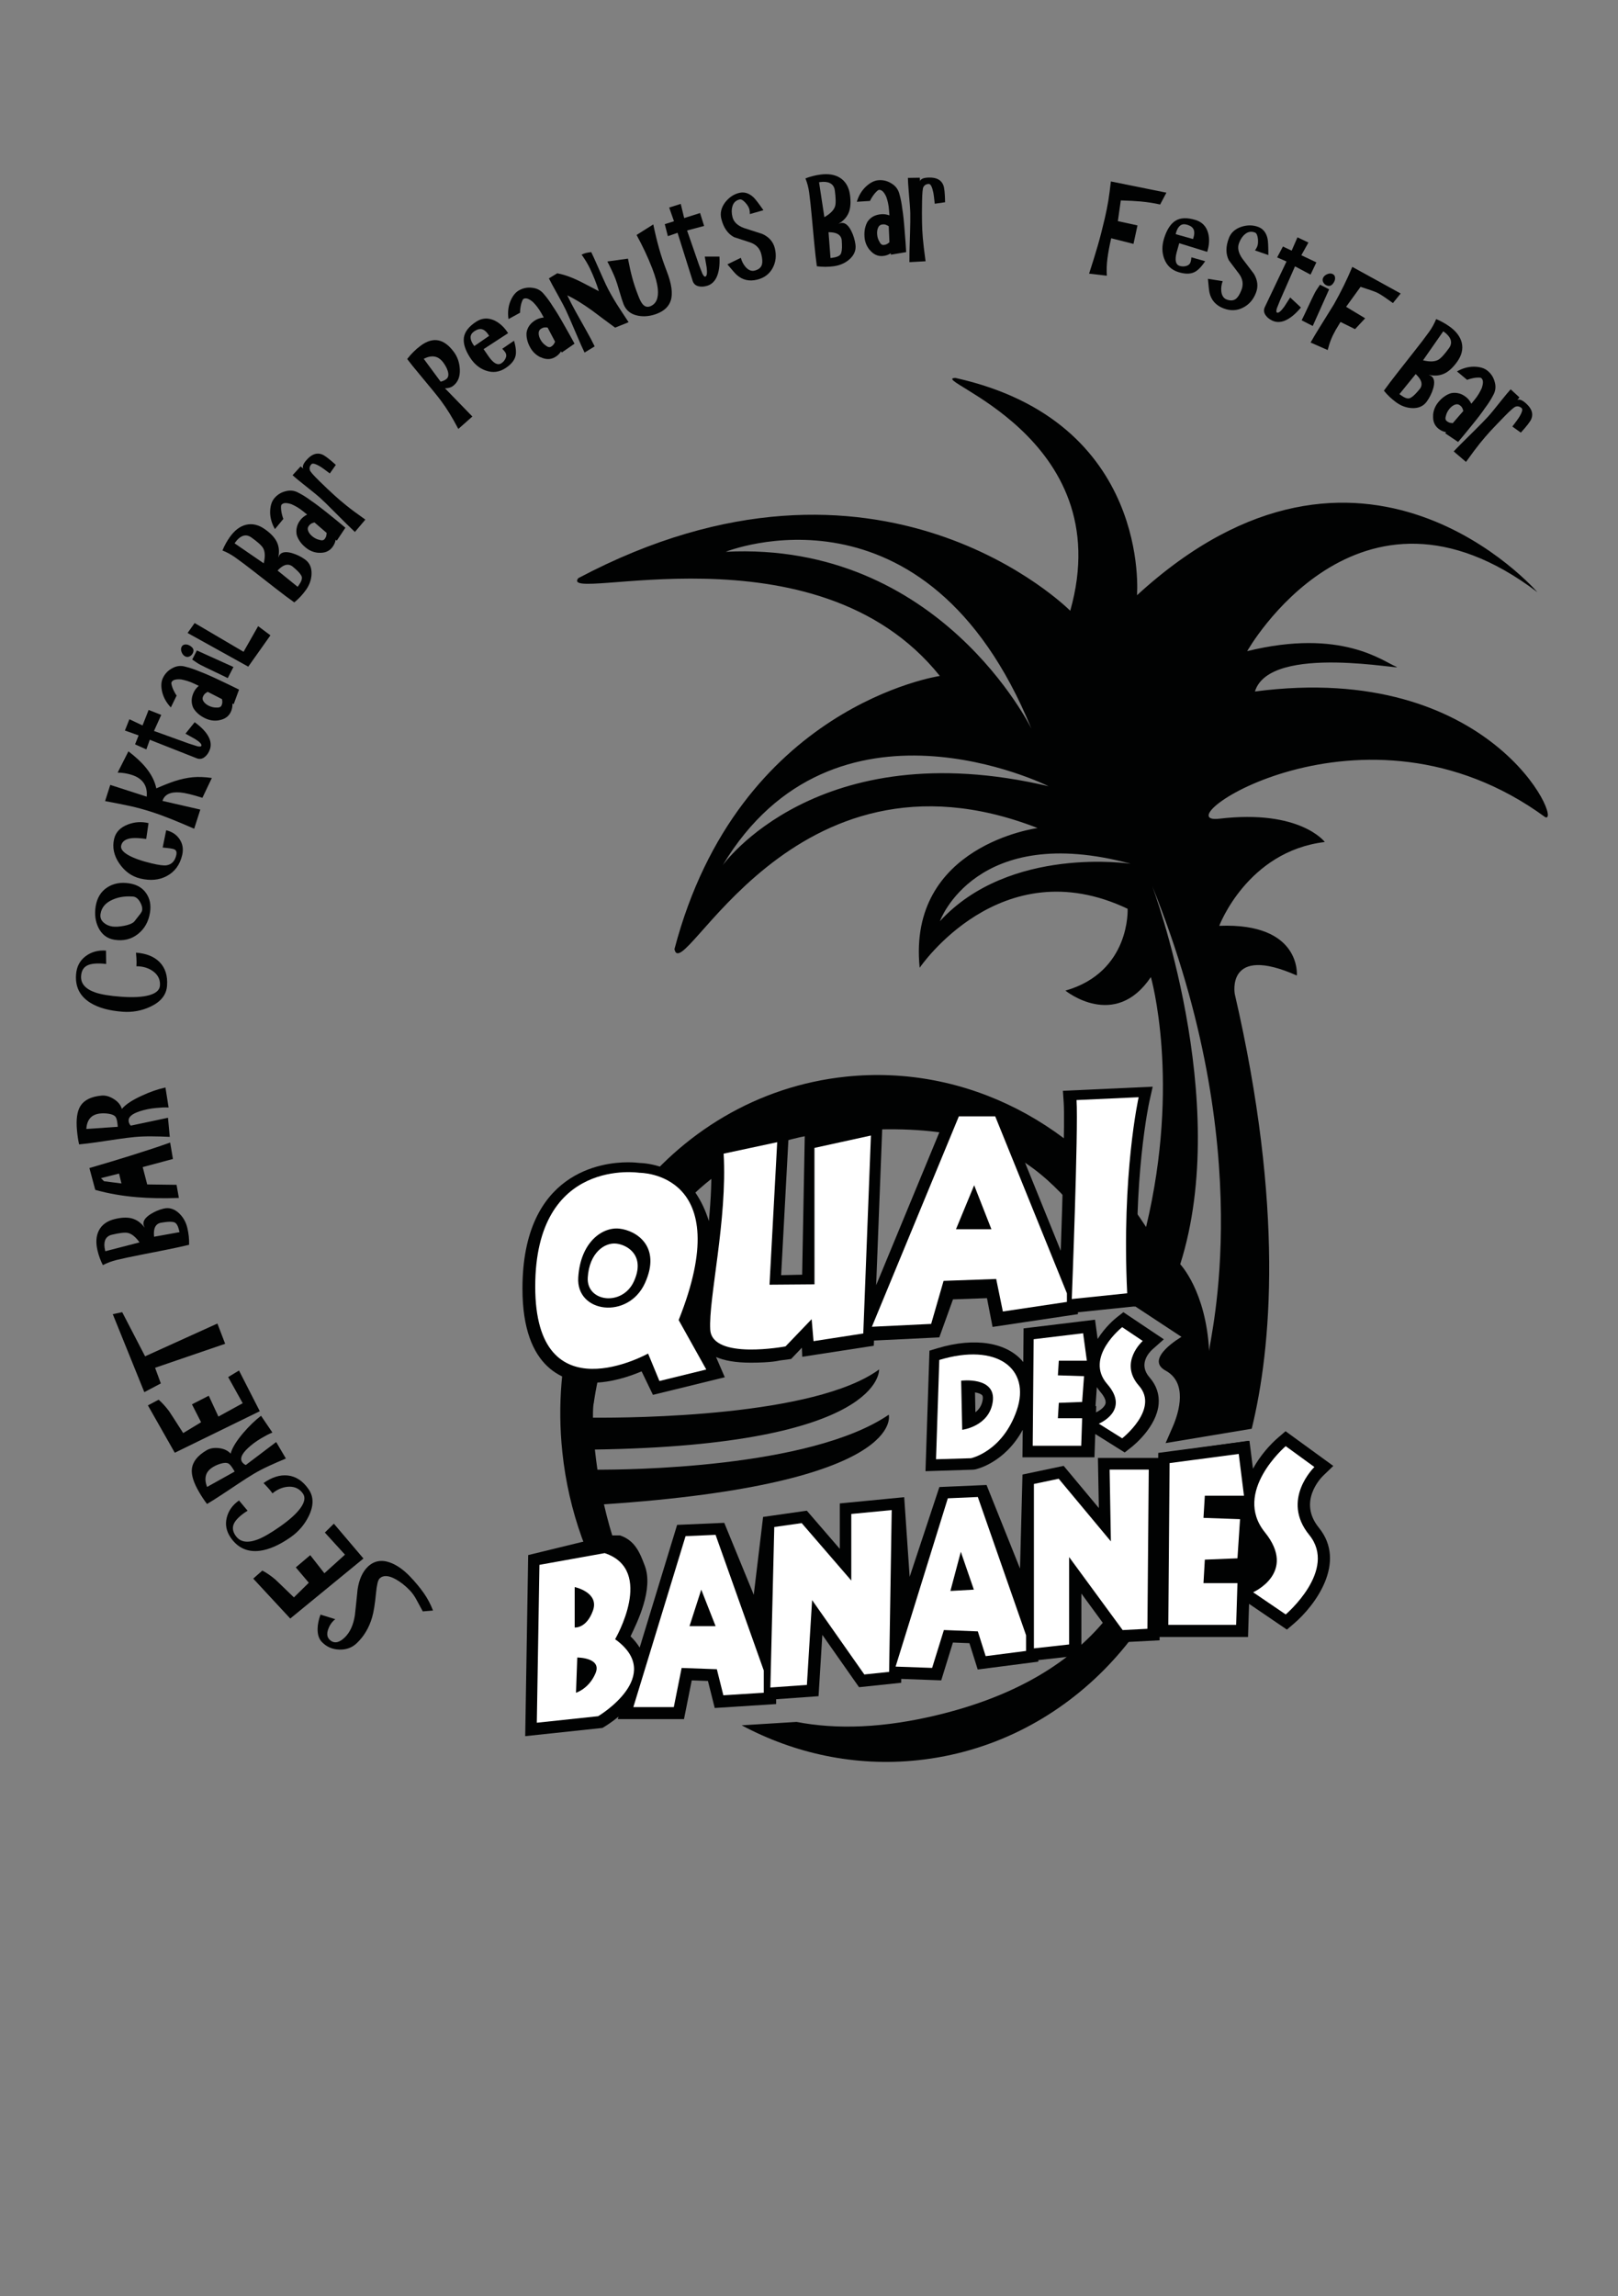 <svg
        version="1.1"
        viewBox="0 0 419.53 595.28"
        xml:space="preserve"
        xmlns="http://www.w3.org/2000/svg"
        xmlns:svg="http://www.w3.org/2000/svg">
<rect x="0" y="0" width="419.53" height="595.28" fill="#808080" stroke="none"/>
<style
        type="text/css"
        id="style2">
	.st0{fill:#FFFFFF;}
	.st1{fill-rule:evenodd;clip-rule:evenodd;fill:#010202;}
	.st2{fill:#010202;}
</style>
    <g
            id="g140">
	<g
            id="g10">
		<path
                class="st1"
                d="M243.75,444.45c-14.63,3.62-26.91,3.94-37.21,1.95l-14.24,0.88c13.72,7.32,29.42,10.77,45.69,9.05    c37.7-3.98,66.66-34.31,72.77-72.24c1.62,3.88,3.37,6.97,5.22,8.83c0,0,4.14-6.09,7.77-19.4l-23.04,3.26    C300.66,403.05,289.6,433.12,243.75,444.45z"
                id="path6" />
        <path
                class="st1"
                d="M325.39,179.27c3.86-12.7,39.9-5.18,36.62-6.44c-3.29-1.26-14.08-10.06-38.63-4.02    c0,0,28.57-50.7,75.25-15.29c0,0-45.47-52.72-103.82,0.8c0,0,3.8-45.07-47.08-56.34c-7.8,0.19,42.65,14.89,29.77,60.36    c0,0-49.41-49.86-127.56-8.45c-5.42,6.85,61.56-14.9,93.75,25.35c0,0-52.22,7.67-68.81,70.82c2.01,10.23,30.18-56.33,94.16-31.39    c0,0-33.8,4.43-30.58,36.22c0,0,20.93-30.98,53.92-15.29c0,0,0.82,16.37-16.13,21.22c0,0,12.8,10.39,22.16-3.52    c0,0,7.79,27.02-1.24,64.8c-16.91-26.31-46.34-42.3-77.9-38.97c-45.74,4.82-78.63,48.41-73.46,97.34    c1.63,15.45,6.87,29.58,14.7,41.54l3.45-5.52l0.66,0.42c-3.83-7.66-6.36-15.64-8.02-22.92c78.74-5.26,73.85-23.23,73.85-23.23    c-20.5,13.98-68.61,14.28-75.54,14.25c-0.27-1.84-0.49-3.59-0.66-5.22c75.03-1.12,73.69-20.76,73.69-20.76    c-16.65,12.2-63.77,12.57-74.19,12.5c-0.02-2.06,0.08-3.44,0.23-3.92c0,0,7.93-64.47,60.51-69.92    c52.58-5.46,58.37,14.01,78.86,37.19c2.1,2.38-1.98,0.49-1.98,0.49s1.25,2.81,2.83,7.54c0.02-0.1,0.03-0.21,0.05-0.3l12.1,7.97    c0,0-9.78,5.66-4.12,8.75c5.66,3.08,3.61,10.54,1.8,14.67l-1.8,4.12l22.33-3.72c5.11-20.92,8.42-57.28-4.4-112.73    c0,0-2.36-12.95,16.1-4.77c0,0,1.26-13.73-20.12-12.88c0,0,7.25-19.32,27.37-21.73c0,0-6.34-8.53-27.37-6.04    c-15.49,1.83,37.27-34.99,84.51-0.41C405.32,213.92,387.01,171.17,325.39,179.27z M188.17,143.05c0,0,51.91-20.93,79.27,45.87    C267.44,188.93,243.7,140.23,188.17,143.05z M187.37,224.34c28.97-48.29,84.5-20.52,84.5-20.52    C211.92,189.73,187.37,224.34,187.37,224.34z M243.7,238.82c0,0,9.26-25.75,49.5-14.89C293.2,223.93,261.82,219.11,243.7,238.82z     M313.52,350.27c-0.82-15.59-7.5-22.52-7.5-22.52c13.53-42.66-7.27-98.06-7.27-98.06C326.58,298.64,313.52,347.19,313.52,350.27z"
                id="path8" />
	</g>
        <g
                id="g18">
		<path
                class="st2"
                d="M153.49,358.47c5.01,0,9.88-1.68,12.87-2.95l2.94,6.09l18.63-4.56l-2.27-5.25c2.07,0.9,4.95,1.47,8.98,1.47    c5.44,0,7.34-0.53,7.56-0.57l2.93-0.39l2.79-2.93l0.1,2.36l18.54-2.86l0.06-1.35l16.93-0.82l3.55-9.85l8.81-0.32l1.45,7.46    l22.13-3.31v-0.49l15.75-1.63l-0.14-2.91c-1.45-30.16,2.86-49.81,2.9-50.01l0.88-3.93l-23.28,1.07l0.21,3.14    c0.3,4.67-0.3,24.74-0.77,38.33l-15.15-37.4h-13.56l-19.15,46.31l1.63-42.13l-20.11,1.51l-0.71,37.91l-5.45,0.12l2.03-37.8    l-20.4,4.37l0.16,2.63c0.31,5.37,0,11.16-0.53,16.79c-0.85-2.79-2.04-5.26-3.46-7.34c-4.79-7.06-12.73-7.69-14.52-7.74    c-0.46-0.06-1.54-0.17-3.05-0.17c-6.41,0-27.3,2.36-27.3,32.75C135.46,355.3,146.76,358.47,153.49,358.47z"
                id="path12" />
            <path
                    class="st2"
                    d="M298.79,349.85l2.98-2.64l-10.49-7.03l-1.76,1.38c-0.43,0.34-3,2.47-4.91,5.58l-0.68-5.01l-18.53,2.25    l-0.07,8.74c-4.12-5.09-12.49-6.53-22.22-3.6l-2.11,0.64l-1.03,31.24l12.34-0.39l0.51-0.06c0.36-0.07,7.7-1.69,12.36-10.28    l-0.07,7.13h18.67l0.21-6.04l7.63,4.79l1.71-1.34c0.67-0.52,6.55-5.3,7.09-11.17c0.23-2.53-0.58-4.93-2.33-6.92    C295.09,353.72,297.88,350.69,298.79,349.85z M254.81,362.82c-0.21,1.55-0.99,2.61-1.9,3.31l-0.1-5.16    c0.97,0.16,1.61,0.45,1.85,0.73C254.83,361.9,254.88,362.27,254.81,362.82z M284.21,366.14l-0.03,0.02l0.06-1.63h-0.19l0.35-4.92    c0.27,0.38,0.51,0.78,0.83,1.14c0.64,0.72,1.66,2.09,1.42,3.1C286.42,364.89,284.89,365.85,284.21,366.14z"
                    id="path14" />
            <path
                    class="st2"
                    d="M343.06,382.59l2.65-2.55l-12.38-9l-1.84,1.58c-2.16,1.84-4.73,4.72-6.61,8.14l-0.91-7.23l-23.65,3.13    l-0.01,1.31h-15.63l0.24,12.99l-9.12-10.94l-10.68,2.25l-0.64,24.37l-8.68-21.66l-12.23,0.53l-7.71,23.28l-1.41-20.65l-16.7,1.62    v11.78l-8.55-9.9l-11.34,1.62l-2.42,20.18l-7.65-18.65l-12.22,0.53l-9.71,31.81c-0.64-1.01-1.38-1.98-2.37-2.91    c1.8-3.77,5.98-12.23,3.7-18.3c-1.28-3.41-2.55-6.57-6.44-7.87h-2.87l-20.93,5.1l-0.77,46.94l20.02-2.13l0.58-0.35    c0.38-0.23,1.86-1.15,3.6-2.58l-0.2,0.65h17.17l2.01-10.05l4.2,0.15l1.76,7.01l15.92-1.02v-1.25l11-0.79l0.98-15.9l9.52,13.57    l10.93-1.15l0.01-1l10.37,0.38l3.03-9.81l4.28,0.17l2.15,6.82l15.72-2.03v-0.41l11.16-1.24v-16.01l9.29,12.7l10.99-0.58v-0.85    h22.93l0.27-8.6l9.81,6.68l1.78-1.52c5.47-4.65,13.88-15.85,6.49-24.92C336.54,389.35,342.39,383.25,343.06,382.59z"
                    id="path16" />
	</g>
        <g
                id="g58">
		<g
                id="g26">
			<path
                    fill="#FFFFFF"
                    d="M243.55,352.56l-0.85,25.75l9.06-0.27c0,0,8.2-1.7,11.89-12.46C267.32,354.82,258.54,348.02,243.55,352.56z      M257.42,363.31c-0.85,6.5-7.93,7.36-7.93,7.36l-0.27-12.73C249.21,357.93,258.26,356.8,257.42,363.31z"
                    id="path20" />
            <polygon
                    fill="#FFFFFF"
                    points="268.01,347.19 267.77,374.81 280.35,374.81 280.59,367.68 274.3,367.68 274.54,363.68      280.59,363.45 281.08,356.77 274.3,356.55 274.54,352.76 281.81,352.76 280.84,345.64    "
                    id="polygon22" />
            <path
                    fill="#FFFFFF"
                    d="M290.97,344.06l5.33,3.58c0,0-6.3,5.58-0.98,11.61c5.34,6.03-4.35,13.63-4.35,13.63l-6.06-3.8     c0,0,8.24-3.35,2.18-10.27C281.05,351.88,290.97,344.06,290.97,344.06z"
                    id="path24" />
		</g>
            <g
                    id="g42">
			<polygon
                    fill="#FFFFFF"
                    points="200.76,395.87 199.75,437.48 209.22,436.81 210.57,414.82 224.11,434.1 230.54,433.43      231.21,391.48 220.73,392.49 220.73,409.75 207.87,394.86    "
                    id="polygon28" />
                <polygon
                        fill="#FFFFFF"
                        points="268.08,427.33 268.08,384.71 274.51,383.36 288.04,399.6 287.71,380.99 297.86,380.99      297.51,422.26 291.09,422.59 277.21,403.66 277.21,426.32    "
                        id="polygon30" />
                <polygon
                        fill="#FFFFFF"
                        points="303.26,379.3 302.93,421.24 320.52,421.24 320.86,410.42 312.05,410.42 312.4,404.33 320.86,403.99      321.53,393.84 312.05,393.5 312.4,387.76 322.55,387.76 321.19,376.93    "
                        id="polygon32" />
                <path
                        fill="#FFFFFF"
                        d="M333.37,374.91l7.44,5.41c0,0-8.8,8.45-1.35,17.59c7.45,9.14-6.09,20.63-6.09,20.63l-8.45-5.75     c0,0,11.5-5.07,3.04-15.56C319.5,386.74,333.37,374.91,333.37,374.91z"
                        id="path34" />
                <path
                        fill="#FFFFFF"
                        d="M253.54,388.09l-7.78,0.34l-13.54,43.63l9.47,0.34l3.05-9.82l8.8,0.35l2.03,6.42l10.48-1.35v-4.06     L253.54,388.09z M246.43,412.45l2.7-10.15l3.38,9.81L246.43,412.45z"
                        id="path36" />
                <path
                        fill="#FFFFFF"
                        d="M185.54,397.9l-7.78,0.34l-13.54,44.32h10.49l2.03-10.15l9.13,0.33l1.69,6.76l10.48-0.67v-5.75L185.54,397.9     z M178.78,421.58l3.05-9.47l3.72,9.47H178.78z"
                        id="path38" />
                <path
                        fill="#FFFFFF"
                        d="M159.49,424.96c0,0,10.5-17.92-2.7-22.32l-16.92,3.04l-0.68,40.93l15.9-1.69     C155.1,444.93,172.69,434.44,159.49,424.96z M149.01,421.92v-10.48c0,0,6.43,1.35,4.74,6.09     C152.05,422.26,149.01,421.92,149.01,421.92z M154.42,433.76c-1.69,4.06-5.07,5.08-5.07,5.08l0.33-9.13     C149.68,429.7,156.11,429.7,154.42,433.76z"
                        id="path40" />
		</g>
            <g
                    id="g56">
			<g
                    id="g52">
				<path
                        fill="#FFFFFF"
                        d="M295.24,284.45c0,0-4.46,19.84-2.97,50.83l-14.37,1.49c0,0,1.73-44.14,1.23-51.58L295.24,284.45z"
                        id="path44" />
                <path
                        fill="#FFFFFF"
                        d="M225.82,294.38l-1.98,51.32l-12.9,1.99l-0.49-5.7l-6.77,7.06c0,0-19.02,3.59-19.52-4.34      c-0.49-7.93,4.47-28.51,3.47-45.63l13.89-2.97l-1.99,36.94l11.66-0.09l-0.01-35.37L225.82,294.38z"
                        id="path46" />
                <path
                        fill="#FFFFFF"
                        d="M258.05,289.41h-9.43l-22.55,54.55l15.37-0.74l3.22-11.16l13.64-0.49l1.73,8.43l16.61-2.48v-2.23      L258.05,289.41z M247.88,318.67l4.71-11.4l4.47,11.4H247.88z"
                        id="path48" />
                <path
                        fill="#FFFFFF"
                        d="M175.97,342.22c15.37-38.43-10.17-38.18-10.17-38.18s-27.02-4.22-27.02,29.51      c0,33.72,29.26,17.35,29.26,17.35l2.94,7.12l12.15-2.98L175.97,342.22z M167.23,332.64c-4.33,9.51-17.87,7.78-17.3-1.44      c0.57-9.23,6.3-13.17,10.67-12.68C164.97,318.99,171.56,323.12,167.23,332.64z"
                        id="path50" />
			</g>
                <path
                        fill="#FFFFFF"
                        d="M164.37,332.18c-2.99,6.58-12.37,5.38-11.97-1c0.4-6.38,4.36-9.12,7.39-8.78     C162.8,322.73,167.37,325.59,164.37,332.18z"
                        id="path54" />
		</g>
	</g>
        <g
                id="g138">
		<path
                class="st2"
                d="M83.46,425.68c-0.77-0.8-1.14-1.94-1.11-3.43c0.02-1.13,0.27-2.35,0.75-3.67l3.83,1.19l-0.42,0.36    c-0.65,0.62-1.13,1.4-1.44,2.32c-0.37,1.1-0.26,1.95,0.32,2.56c0.6,0.63,1.28,0.86,2.04,0.7c0.61-0.13,1.26-0.53,1.94-1.19    c1.38-1.32,2.26-3.26,2.65-5.79c0.25-2.23,0.48-4.48,0.7-6.71c0.4-2.58,1.28-4.53,2.64-5.84c1.6-1.53,3.51-1.9,5.74-1.11    c1.73,0.62,3.46,1.82,5.19,3.61c1.38,1.44,2.57,2.87,3.57,4.29c1,1.42,1.8,2.94,2.41,4.55l-2.65,0.23    c-0.5-0.94-1.03-1.92-1.58-2.93c-0.54-1.02-1.14-1.86-1.78-2.52c-1.17-1.22-2.39-2.18-3.67-2.89c-1.84-1.02-3.23-1.09-4.17-0.19    c-0.41,0.4-0.72,1.65-0.92,3.76c-0.27,2.83-0.61,4.94-1.02,6.33c-0.78,2.66-2.09,4.88-3.95,6.66c-1.23,1.18-2.74,1.74-4.55,1.68    C86.18,427.6,84.67,426.94,83.46,425.68z"
                id="path60" />
            <path
                    class="st2"
                    d="M75.26,419.6l-9.6-10.35l2.36-2.08c1.07,0.55,2.17,1.31,3.31,2.26c0.28,0.25,1.91,1.81,4.88,4.69l3.86-3.8    l-3.37-3.98l3.74-3.17l3.67,4.69l5.34-4.82l-5.22-5.73l2.34-2.3l7.67,9.03L75.26,419.6z"
                    id="path62" />
            <path
                    class="st2"
                    d="M75.33,398.54c-2.9,2.02-5.56,3.19-7.98,3.5c-3.16,0.39-5.65-0.73-7.49-3.35c-1.17-1.67-1.52-3.42-1.07-5.23    c0.45-1.82,1.51-3.3,3.18-4.47l2.23,2.66l-0.7,0.45c-1.72,1.2-2.72,2.31-3.01,3.34c-0.24,0.88-0.04,1.78,0.61,2.7    c1.14,1.64,3.02,1.96,5.65,0.99c1.47-0.55,3.38-1.65,5.72-3.28c2.61-1.82,4.45-3.48,5.5-4.98c1.05-1.49,1.24-2.72,0.58-3.66    c-0.85-1.22-2.03-1.81-3.54-1.79c-1.33,0.03-2.62,0.47-3.85,1.33c-0.24,0.17-0.41,0.3-0.51,0.4c-0.39-0.56-0.83-1.1-1.31-1.61    c-0.49-0.52-0.82-0.87-1.01-1.07c2.18-1.52,4.27-2.17,6.27-1.96c2.12,0.23,3.92,1.41,5.41,3.56c1.34,1.92,1.36,4.22,0.08,6.9    C79,395.22,77.42,397.08,75.33,398.54z"
                    id="path64" />
            <path
                    class="st2"
                    d="M67.68,367.03l2.95,4.35c-0.52,0.21-0.99,0.43-1.41,0.65c-0.42,0.22-0.91,0.5-1.48,0.83    c-1.35,0.8-2.51,1.66-3.49,2.59c-1.53,1.45-2.04,2.61-1.53,3.48c0.23,0.39,0.57,0.68,1.01,0.87l7.88-5.96l2.52,4.28    c-1.52,0.63-2.97,1.26-4.36,1.9c-1.39,0.64-2.69,1.31-3.89,2.02c-1.1,0.65-2.38,1.46-3.86,2.45c-1.47,0.99-2.95,1.97-4.44,2.95    c-1.48,0.98-2.79,1.8-3.9,2.46c-0.7-0.91-1.38-1.92-2.04-3.06c-1.43-2.43-2.06-4.43-1.89-6.01c0.2-1.86,1.46-3.47,3.81-4.85    c0.9-0.53,1.99-0.71,3.27-0.55c1.28,0.16,2.27,0.64,2.97,1.42c0.38-1.46,1.47-3.25,3.26-5.35    C64.58,369.72,66.13,368.23,67.68,367.03z M53.7,385.48l7.14-3.98l-0.22-0.38c-0.53-0.9-0.98-1.46-1.34-1.68    c-0.47-0.27-1.17-0.26-2.1,0.02c-0.69,0.21-1.31,0.48-1.86,0.81c-1.03,0.6-1.67,1.34-1.91,2.22    C53.16,383.37,53.26,384.36,53.7,385.48z"
                    id="path66" />
            <path
                    class="st2"
                    d="M45.32,376.62l-6.97-12.28l2.78-1.47c0.91,0.78,1.81,1.78,2.7,2.96c0.22,0.3,1.44,2.2,3.67,5.69l4.64-2.81    l-2.37-4.64l4.36-2.23l2.5,5.4l6.3-3.46l-3.77-6.78l2.81-1.7l5.39,10.55L45.32,376.62z"
                    id="path68" />
            <path
                    class="st2"
                    d="M40.21,354.59l1.49,4.06l-4.28,2.26l-8.18-20.22l2.45-0.51l5.93,11.44l18.75-8.5l2.01,5.25L40.21,354.59z"
                    id="path70" />
            <path
                    class="st2"
                    d="M37.51,318.27l-0.28-0.67c-0.23-0.96,0.35-1.89,1.77-2.81c1.06-0.68,2.2-1.17,3.42-1.46    c1.44-0.35,2.77,0.05,4,1.2c1.07,1.01,1.79,2.27,2.15,3.79c0.35,1.46,0.51,2.92,0.46,4.39c-1.66,0.4-3.63,0.83-5.92,1.29    c-2.29,0.45-4.59,0.91-6.89,1.36c-2.3,0.45-4.29,0.88-5.97,1.28c-1.26,0.3-2.46,0.75-3.58,1.34c-0.61-1.19-1.06-2.44-1.38-3.76    c-0.49-2.04-0.38-3.77,0.33-5.19c0.77-1.52,2.16-2.52,4.16-3c1.68-0.41,3.1-0.47,4.27-0.2C35.41,316.17,36.57,316.98,37.51,318.27    z M36.18,322.08c-1.02-1.42-2.05-2.25-3.07-2.46c-0.76-0.15-2.13,0.01-4.1,0.48c-0.92,0.22-1.52,0.73-1.79,1.54    c-0.22,0.67-0.21,1.5,0.03,2.5l0.06,0.24L36.18,322.08z M46.55,319.43l-0.1-0.42c-0.28-1.16-0.66-1.86-1.15-2.08    c-0.49-0.23-1.35-0.26-2.58-0.09l-1.1,0.17c-0.76,0.18-1.27,0.65-1.53,1.42c-0.18,0.55-0.23,1.28-0.14,2.19L46.55,319.43z"
                    id="path72" />
            <path
                    class="st2"
                    d="M45.78,307.16l0.6,3.4c-3.98,0.15-7.63,0.08-10.95-0.2c-3.8-0.32-7.38-0.95-10.73-1.89l-1.52-5.66    c3.9-1.13,7.41-2.19,10.54-3.17c3.94-1.23,7.41-2.37,10.4-3.44l0.72,4.26l-7.84,2.1l1.17,4.5L45.78,307.16z M31.49,306.81    l-0.62-2.56l-4.69,1.17l0.79,0.81L31.49,306.81z"
                    id="path74" />
            <path
                    class="st2"
                    d="M42.9,281.93l0.82,5.19c-0.57-0.03-1.08-0.03-1.55-0.01c-0.47,0.03-1.04,0.07-1.69,0.13    c-1.56,0.14-2.98,0.43-4.26,0.86c-2.01,0.66-2.96,1.49-2.87,2.5c0.04,0.45,0.22,0.86,0.55,1.22l9.66-2.04l0.46,4.95    c-1.64-0.08-3.22-0.12-4.75-0.13c-1.53-0.01-2.99,0.04-4.38,0.17c-1.27,0.12-2.78,0.31-4.53,0.57c-1.75,0.27-3.51,0.53-5.27,0.78    c-1.76,0.25-3.29,0.44-4.58,0.56c-0.25-1.11-0.43-2.33-0.55-3.64c-0.26-2.8,0.03-4.88,0.85-6.24c0.97-1.6,2.8-2.52,5.51-2.77    c1.04-0.1,2.11,0.21,3.2,0.9c1.09,0.69,1.78,1.54,2.08,2.55c0.97-1.16,2.71-2.31,5.23-3.45C38.94,283.04,40.97,282.35,42.9,281.93    z M22.39,292.68l8.15-0.56l-0.04-0.43c-0.1-1.05-0.26-1.74-0.5-2.09c-0.31-0.45-0.94-0.74-1.91-0.88    c-0.71-0.1-1.38-0.12-2.02-0.06c-1.19,0.11-2.08,0.51-2.68,1.19C22.8,290.52,22.46,291.47,22.39,292.68z"
                    id="path76" />
            <path
                    class="st2"
                    d="M31.8,262.29c-3.52-0.26-6.32-1.04-8.39-2.33c-2.7-1.68-3.93-4.13-3.69-7.32c0.15-2.03,0.97-3.61,2.47-4.74    c1.5-1.13,3.26-1.61,5.29-1.46l0.05,3.47l-0.83-0.09c-2.09-0.15-3.57,0.08-4.44,0.69c-0.74,0.52-1.15,1.35-1.23,2.48    c-0.15,1.99,1.11,3.43,3.76,4.33c1.49,0.5,3.66,0.86,6.51,1.07c3.18,0.24,5.64,0.1,7.4-0.39c1.76-0.5,2.68-1.32,2.77-2.47    c0.11-1.48-0.43-2.68-1.62-3.61c-1.05-0.82-2.33-1.29-3.83-1.4c-0.29-0.02-0.5-0.03-0.65-0.02c0.05-0.68,0.05-1.37,0-2.07    c-0.05-0.7-0.09-1.19-0.11-1.46c2.65,0.2,4.68,1,6.1,2.43c1.49,1.51,2.15,3.57,1.95,6.17c-0.17,2.34-1.61,4.14-4.29,5.4    C36.75,262.04,34.34,262.48,31.8,262.29z"
                    id="path78" />
            <path
                    class="st2"
                    d="M38.89,236.58c-0.37,2.36-1.41,4.21-3.13,5.57c-1.71,1.35-3.73,1.85-6.07,1.48c-1.93-0.3-3.33-1.38-4.21-3.22    c-0.77-1.62-0.99-3.42-0.68-5.41c0.35-2.19,1.33-3.83,2.96-4.91c1.63-1.08,3.56-1.44,5.79-1.08c1.95,0.31,3.4,1.16,4.36,2.57    C38.88,232.99,39.2,234.65,38.89,236.58z M26.07,236.91c-0.14,0.87,0.1,1.6,0.72,2.19c0.62,0.58,1.38,0.95,2.3,1.09    c0.79,0.12,1.82,0.06,3.11-0.18c1.28-0.25,2.15-0.62,2.62-1.1l1.02-1.31c0.08-0.11,0.28-0.36,0.59-0.75    c0.24-0.34,0.38-0.61,0.42-0.84c0.1-0.67-0.08-1.41-0.56-2.21c-0.47-0.8-1.04-1.26-1.69-1.36l-0.34-0.02    c-1.86-0.13-3.53,0.14-5.03,0.8C27.38,234.01,26.33,235.25,26.07,236.91z"
                    id="path80" />
            <path
                    class="st2"
                    d="M38.51,213.39l-0.6,4.11c-1.6-0.23-2.83-0.3-3.69-0.21c-1.6,0.17-2.54,0.8-2.8,1.9    c-0.2,0.84,0.41,1.67,1.82,2.48c1.41,0.81,3.47,1.54,6.17,2.18c1.79,0.42,3.03,0.58,3.76,0.48c1.31-0.2,2.15-1.05,2.52-2.57    c0.11-0.46,0.11-0.83-0.01-1.11c-0.11-0.28-0.4-0.47-0.86-0.58c-0.42-0.1-0.92-0.18-1.48-0.23c-0.57-0.05-0.95-0.09-1.16-0.12    l0.91-4.48c1.54,0.37,2.71,1.15,3.5,2.36c0.79,1.2,1.01,2.57,0.64,4.11c-0.6,2.52-1.94,4.33-4.02,5.42    c-1.96,1.04-4.23,1.24-6.81,0.63c-2.22-0.53-4.04-1.83-5.46-3.9c-1.42-2.07-1.87-4.21-1.34-6.41c0.41-1.72,1.6-2.96,3.58-3.71    C34.91,213.07,36.7,212.96,38.51,213.39z"
                    id="path82" />
            <path
                    class="st2"
                    d="M51.94,209.88l-1.59,4.97c-1.99-0.87-3.91-1.69-5.78-2.44c-1.86-0.75-3.66-1.41-5.38-1.96    c-1.88-0.6-3.67-1.09-5.35-1.46c-1.68-0.37-3.88-0.81-6.59-1.31l1.34-4.2l9.45,3.05c0.13-1.43-0.13-2.61-0.79-3.56    c-0.66-0.94-1.67-1.63-3.05-2.07c-1.23-0.4-2.46-0.59-3.7-0.6l2.8-5.52c1.89,1.45,3.39,2.84,4.49,4.19    c1.45,1.76,2.36,3.56,2.74,5.41c1.98-0.86,3.57-1.48,4.78-1.88c1.62-0.52,3.16-0.85,4.63-1c1.46-0.14,3.13-0.08,4.99,0.19    l-2.45,5.14c-2.57-0.82-4.49-1.28-5.77-1.39c-2.52-0.21-4.06,0.53-4.58,2.19L51.94,209.88z"
                    id="path84" />
            <path
                    class="st2"
                    d="M35.02,192.97l0.92-2.32l-3.55-1.27l1.16-2.92l3.41,1.61l1.58-4.02l3.27,1.29l-1.88,4.16l8.97,3.24    c0.74,0.25,1.48,0.48,2.21,0.71c0.65,0.15,1.01,0.12,1.1-0.09c0.16-0.4-0.38-0.99-1.62-1.77c-1.42-0.78-2.25-1.24-2.5-1.39    l2.39-2.97c1.86,1.35,3.1,2.69,3.72,4.02c0.51,1.11,0.57,2.17,0.17,3.18c-0.31,0.78-0.74,1.39-1.28,1.81    c-0.65,0.52-1.34,0.63-2.09,0.34l-12.16-4.8l-0.89,2.5L35.02,192.97z"
                    id="path86" />
            <path
                    class="st2"
                    d="M50.25,179.44c0.15-0.31,0.33-0.61,0.55-0.88c0.22-0.27,0.47-0.52,0.74-0.76l-1.25-0.59    c-0.57-0.27-1.14-0.5-1.7-0.67c-0.55-0.17-1.1-0.31-1.62-0.4c-0.65-0.06-1.19-0.03-1.63,0.08c-0.43,0.11-0.72,0.34-0.88,0.67    c-0.09,0.19,0.01,0.68,0.29,1.47c0.15,0.37,0.31,0.72,0.5,1.07c0.18,0.35,0.37,0.65,0.55,0.89l-1.5,3.08    c-1.13-1.2-1.88-2.52-2.24-3.97c-0.35-1.48-0.29-2.71,0.18-3.67c0.53-1.11,1.34-1.96,2.43-2.53c1.12-0.63,2.3-0.75,3.55-0.35    l-0.03-0.01c1.09,0.26,2.28,0.67,3.59,1.22c0.62,0.23,1.38,0.54,2.27,0.93c0.9,0.39,1.89,0.85,2.99,1.37l2.7,1.29l2.24,1.1    l-1.39,3.78l-0.33-0.16c0.05,0.76-0.09,1.48-0.43,2.19c-0.56,1.17-1.57,1.88-3.06,2.13l0.03,0.01c-1.24,0.21-2.43,0.04-3.59-0.51    c-0.74-0.35-1.37-0.76-1.88-1.22c-0.51-0.46-0.91-0.94-1.2-1.44c-0.3-0.62-0.44-1.27-0.43-1.96    C49.71,180.9,49.89,180.18,50.25,179.44z M52.69,180.47c-0.24,0.5-0.2,0.98,0.12,1.42c0.32,0.45,0.78,0.82,1.37,1.1    c0.65,0.31,1.3,0.46,1.94,0.44c0.69,0.05,1.11-0.12,1.3-0.5c0.1-0.21,0.17-0.42,0.21-0.65c0.04-0.23,0.02-0.57-0.06-1.02    c-0.68-0.35-1.3-0.66-1.85-0.95c-0.56-0.29-1.18-0.6-1.86-0.95c-0.3,0.16-0.54,0.31-0.72,0.48    C52.97,180,52.82,180.21,52.69,180.47z"
                    id="path88" />
            <path
                    class="st2"
                    d="M49.06,167.3c0.49,0.25,0.82,0.55,1,0.89c0.17,0.34,0.14,0.74-0.1,1.2c-0.19,0.37-0.47,0.63-0.85,0.8    c-0.37,0.17-0.74,0.16-1.11-0.03c-0.4-0.21-0.71-0.57-0.91-1.09c-0.21-0.52-0.2-0.98,0-1.39c0.18-0.35,0.46-0.54,0.84-0.59    C48.33,167.04,48.7,167.11,49.06,167.3z M51.05,168.63l9.48,4.29l-1.48,2.88c-0.77-0.4-1.94-0.97-3.52-1.71    c-1.58-0.75-2.77-1.32-3.55-1.73c-0.3-0.15-0.63-0.35-1.02-0.61c-0.39-0.26-0.76-0.51-1.12-0.76L51.05,168.63z"
                    id="path90" />
            <path
                    class="st2"
                    d="M48.64,164.1l1.83-2.58l12.68,7.46l3.78-6.65l3.19,2.38l-5.75,8.12L48.64,164.1z"
                    id="path92" />
            <path
                    class="st2"
                    d="M72.14,144.55l0.31-0.65c0.58-0.8,1.67-0.97,3.28-0.5c1.21,0.36,2.33,0.9,3.34,1.63    c1.21,0.86,1.78,2.13,1.71,3.81c-0.06,1.47-0.55,2.84-1.46,4.11c-0.87,1.22-1.88,2.3-3.02,3.22c-1.39-0.99-3.01-2.2-4.85-3.64    c-1.85-1.43-3.7-2.87-5.54-4.32c-1.85-1.45-3.47-2.67-4.88-3.67c-1.05-0.75-2.17-1.36-3.35-1.83c0.5-1.24,1.14-2.4,1.93-3.51    c1.22-1.7,2.6-2.76,4.14-3.14c1.66-0.41,3.32-0.02,4.99,1.18c1.41,1,2.39,2.03,2.95,3.09C72.35,141.58,72.49,142.98,72.14,144.55z     M68.38,146.04c0.41-1.7,0.36-3.02-0.15-3.93c-0.38-0.67-1.4-1.6-3.06-2.78c-0.77-0.55-1.55-0.67-2.34-0.34    c-0.65,0.27-1.27,0.82-1.86,1.66l-0.15,0.2L68.38,146.04z M77.18,152.13l0.25-0.35c0.69-0.97,0.96-1.72,0.82-2.24    c-0.15-0.52-0.69-1.19-1.62-2.01l-0.84-0.72c-0.64-0.45-1.33-0.53-2.07-0.23c-0.54,0.22-1.12,0.67-1.75,1.33L77.18,152.13z"
                    id="path94" />
            <path
                    class="st2"
                    d="M77.99,134.68c0.22-0.27,0.47-0.51,0.75-0.72c0.28-0.22,0.58-0.4,0.9-0.56l-1.08-0.87    c-0.49-0.4-0.99-0.75-1.49-1.05c-0.5-0.29-0.99-0.55-1.48-0.76c-0.62-0.21-1.16-0.31-1.6-0.3c-0.44,0.01-0.78,0.16-1.01,0.45    c-0.13,0.16-0.15,0.66-0.06,1.5c0.05,0.39,0.13,0.78,0.23,1.16c0.1,0.38,0.21,0.72,0.32,1l-2.18,2.64    c-0.82-1.43-1.24-2.9-1.25-4.39c0.02-1.52,0.36-2.7,1.03-3.53c0.77-0.96,1.76-1.59,2.96-1.89c1.24-0.35,2.42-0.19,3.54,0.49    l-0.02-0.02c0.99,0.51,2.06,1.19,3.19,2.03c0.55,0.37,1.22,0.85,1.99,1.44c0.78,0.59,1.64,1.27,2.59,2.03l2.32,1.88l1.92,1.6    l-2.23,3.35l-0.29-0.24c-0.13,0.74-0.44,1.42-0.93,2.03c-0.82,1.01-1.98,1.46-3.48,1.35l0.03,0.02c-1.25-0.09-2.37-0.53-3.36-1.34    c-0.64-0.52-1.16-1.06-1.54-1.63c-0.39-0.57-0.66-1.12-0.82-1.68c-0.14-0.68-0.13-1.35,0.04-2.01    C77.13,135.97,77.47,135.32,77.99,134.68z M80.13,136.25c-0.35,0.43-0.42,0.9-0.21,1.42c0.2,0.51,0.56,0.97,1.08,1.39    c0.56,0.45,1.15,0.75,1.78,0.89c0.65,0.21,1.11,0.15,1.38-0.19c0.14-0.18,0.26-0.37,0.36-0.59c0.09-0.21,0.15-0.55,0.18-1.01    c-0.58-0.49-1.1-0.95-1.58-1.36c-0.47-0.41-1-0.86-1.58-1.36c-0.33,0.08-0.6,0.18-0.82,0.29    C80.51,135.86,80.31,136.03,80.13,136.25z"
                    id="path96" />
            <path
                    class="st2"
                    d="M83.04,129.11c-0.68-0.62-2.18-1.85-4.5-3.68c-1.17-0.92-2.06-1.66-2.68-2.23l2.08-2.28l1.09,0.87l-0.24-0.14    c-0.26-0.23-0.33-0.57-0.21-0.98c0.12-0.42,0.45-0.94,1.01-1.54c1.27-1.4,2.58-1.84,3.91-1.32c0.68,0.26,1.88,1.17,3.58,2.71    l-1.56,2.22c-1.23-0.93-1.99-1.48-2.28-1.66c-1.35-0.84-2.19-1.08-2.5-0.73c-0.44,0.49-0.57,1.01-0.38,1.57    c0.12,0.39,0.94,1.32,2.46,2.81c1.52,1.49,2.86,2.75,4,3.78c0.91,0.83,1.94,1.7,3.07,2.61c1.13,0.91,2.75,2.11,4.84,3.59    l-2.71,3.2c-0.91-0.83-2.77-2.66-5.59-5.5C85.02,130.98,83.89,129.88,83.04,129.11z"
                    id="path98" />
            <path
                    class="st2"
                    d="M115.37,100.66l7.11,7.32l-3.64,3.22c-0.82-1.54-1.57-2.88-2.27-4.02c-0.7-1.14-1.46-2.26-2.3-3.39    c-0.78-1.05-2.6-3.28-5.44-6.68c-1.42-1.69-2.5-3.04-3.25-4.04c1.05-1.35,2.2-2.49,3.48-3.44c1.65-1.23,3.21-1.68,4.67-1.37    c1.37,0.29,2.68,1.27,3.93,2.95c0.96,1.28,1.48,2.79,1.57,4.53c0.09,1.94-0.5,3.38-1.78,4.33c-0.32,0.25-0.75,0.42-1.27,0.52    C116,100.62,115.73,100.65,115.37,100.66z M109.87,93.02l4.38,5.93c0.55-0.13,1.04-0.35,1.46-0.67c0.56-0.42,0.69-1.13,0.38-2.13    c-0.23-0.73-0.62-1.45-1.16-2.17c-0.67-0.89-1.42-1.41-2.27-1.54C111.82,92.3,110.89,92.5,109.87,93.02z"
                    id="path100" />
            <path
                    class="st2"
                    d="M121.92,92.76c-1.3-2-1.85-3.75-1.64-5.24c0.21-1.49,1.27-2.87,3.2-4.13c1.48-0.96,3.05-1.07,4.69-0.32    c1.36,0.63,2.56,1.73,3.58,3.3l-6.36,4.14c0.47,0.68,0.93,1.36,1.4,2.03c1.22,1.69,2.28,2.23,3.2,1.64    c0.5-0.32,0.87-0.76,1.11-1.31c0.25-0.55,0.21-1.06-0.08-1.52c-0.2-0.29-0.46-0.6-0.79-0.93l3.05-2.09    c0.51,1.73,0.63,3.07,0.37,4.03c-0.3,1.13-1.17,2.16-2.62,3.1c-1.59,1.03-3.27,1.24-5.04,0.62    C124.35,95.52,123,94.41,121.92,92.76z M122.99,89.71l3.84-2.64l-0.22-0.34c-0.48-0.74-1.01-1.19-1.59-1.36    c-0.57-0.17-1.22-0.01-1.95,0.45c-0.67,0.44-1.02,0.95-1.05,1.53c-0.03,0.58,0.19,1.23,0.65,1.93L122.99,89.71z"
                    id="path102" />
            <path
                    class="st2"
                    d="M138.99,82.91c0.3-0.17,0.62-0.3,0.96-0.4c0.34-0.09,0.68-0.16,1.04-0.2l-0.68-1.21    c-0.32-0.55-0.65-1.06-1-1.52c-0.35-0.46-0.72-0.88-1.1-1.26c-0.5-0.43-0.96-0.72-1.37-0.87c-0.42-0.15-0.79-0.14-1.11,0.04    c-0.18,0.1-0.38,0.56-0.61,1.37c-0.09,0.39-0.16,0.77-0.21,1.16c-0.05,0.4-0.07,0.74-0.06,1.05l-3,1.65    c-0.24-1.63-0.09-3.15,0.45-4.54c0.57-1.41,1.33-2.38,2.26-2.9c1.07-0.61,2.22-0.83,3.45-0.67c1.28,0.13,2.32,0.71,3.11,1.75    l-0.02-0.03c0.73,0.84,1.47,1.86,2.22,3.06c0.38,0.55,0.82,1.24,1.33,2.07c0.5,0.83,1.06,1.78,1.65,2.84l1.47,2.61l1.2,2.19    l-3.31,2.29l-0.18-0.32c-0.39,0.65-0.93,1.16-1.61,1.54c-1.13,0.64-2.37,0.63-3.73-0.02l0.01,0.03c-1.13-0.54-2.01-1.37-2.64-2.48    c-0.41-0.72-0.68-1.41-0.83-2.08c-0.16-0.67-0.2-1.29-0.15-1.86c0.11-0.68,0.37-1.3,0.78-1.86    C137.71,83.79,138.27,83.31,138.99,82.91z M140.39,85.16c-0.48,0.27-0.72,0.68-0.72,1.23c0,0.55,0.17,1.12,0.49,1.69    c0.35,0.63,0.8,1.12,1.33,1.48c0.53,0.43,0.98,0.54,1.36,0.33c0.2-0.11,0.38-0.25,0.54-0.42c0.17-0.16,0.35-0.46,0.54-0.87    c-0.36-0.67-0.68-1.29-0.97-1.84c-0.29-0.56-0.62-1.17-0.97-1.84c-0.33-0.05-0.62-0.06-0.87-0.03    C140.89,84.93,140.65,85.01,140.39,85.16z"
                    id="path104" />
            <path
                    class="st2"
                    d="M154.19,89.8l-2.62,1.6c-0.53-1.09-1.14-2.46-1.84-4.11c-1.57-3.7-2.58-6-3.01-6.9    c-0.41-0.86-0.95-1.89-1.62-3.09c-1.52-2.74-2.45-4.45-2.78-5.13l2.17-1.32c1.33,0.25,2.72,0.69,4.19,1.31    c1.02,0.42,3.22,1.53,6.6,3.33c-0.63-2.03-1.41-3.99-2.32-5.9c-0.56-1.17-1.28-2.36-2.16-3.58c0.41-0.2,0.78-0.33,1.12-0.42    c0.34-0.08,0.8-0.16,1.38-0.23c0.47,0.97,0.95,2.02,1.45,3.17c1.26,2.86,2.06,4.64,2.4,5.35c0.72,1.5,1.64,3.14,2.74,4.91    c0.67,1.05,1.7,2.63,3.1,4.74l-3.5,1.41c-2.01-1.47-4.01-2.96-6.01-4.47c-2.44-1.75-4.57-3.05-6.4-3.91    c0.7,1.45,1.46,2.92,2.29,4.41c0.83,1.49,1.71,3.06,2.63,4.69C152.92,87.29,153.65,88.67,154.19,89.8z"
                    id="path106" />
            <path
                    class="st2"
                    d="M159.57,72.27c-0.27-0.69-0.6-1.45-1-2.29c-0.4-0.84-0.76-1.57-1.09-2.19l5.34-0.74    c0.36,1.87,0.73,3.53,1.12,4.97c0.39,1.44,0.87,2.89,1.45,4.37l0.2,0.52c0.37,0.94,0.73,1.6,1.08,1.99    c0.56,0.62,1.19,0.79,1.92,0.51c1.55-0.61,2.21-2.11,1.97-4.52c-0.15-1.45-0.63-3.21-1.44-5.3c-0.61-1.57-1.25-3.06-1.91-4.45    c-0.66-1.4-1.38-2.81-2.15-4.23l4.33-2.73c0.47,2.27,0.97,4.35,1.51,6.25c0.53,1.9,1.18,3.82,1.93,5.75    c1.32,3.37,1.68,5.96,1.08,7.76c-0.5,1.52-1.68,2.65-3.52,3.37c-1.72,0.67-3.39,0.85-4.99,0.53c-1.84-0.36-3.08-1.36-3.72-2.98    c-0.27-0.71-0.63-1.81-1.06-3.3C160.2,74.08,159.84,72.97,159.57,72.27z"
                    id="path108" />
            <path
                    class="st2"
                    d="M172.37,58.11l2.39-0.75l-1.25-3.55l3-0.95l0.89,3.67l4.12-1.3l1.05,3.35l-4.42,1.17l3.12,9.01    c0.27,0.73,0.55,1.45,0.84,2.16c0.3,0.6,0.56,0.86,0.77,0.79c0.41-0.13,0.53-0.92,0.35-2.37c-0.28-1.59-0.45-2.53-0.49-2.82    l3.81,0c0.12,2.29-0.14,4.1-0.78,5.42c-0.54,1.1-1.33,1.81-2.37,2.14c-0.81,0.25-1.55,0.3-2.22,0.15    c-0.81-0.18-1.34-0.65-1.58-1.41l-3.92-12.47l-2.51,0.88L172.37,58.11z"
                    id="path110" />
            <path
                    class="st2"
                    d="M191.66,50.01c1.32-0.32,2.56,0.06,3.72,1.15c0.47,0.44,1.32,1.55,2.57,3.34l-3.53,1    c0.02-0.43-0.02-0.84-0.11-1.21c-0.13-0.52-0.46-1.09-0.99-1.69c-0.62-0.69-1.13-0.99-1.56-0.89c-0.98,0.24-1.6,0.85-1.87,1.83    c-0.23,0.8-0.22,1.71,0.04,2.75c0.32,1.27,1.32,2.22,3.02,2.84c1.57,0.51,3.13,1.01,4.69,1.51c1.76,0.79,2.85,2.04,3.27,3.74    c0.45,1.86,0.26,3.56-0.57,5.11c-0.84,1.55-2.17,2.55-4.01,3.01c-2.08,0.51-3.85,0.09-5.33-1.26c-0.39-0.35-1.18-1.25-2.39-2.71    l3.49-1.69c0.22,0.9,0.63,1.69,1.22,2.37c0.73,0.83,1.51,1.15,2.33,0.95c1.06-0.26,1.7-0.8,1.92-1.62    c0.16-0.61,0.11-1.49-0.17-2.63c-0.37-1.5-1.32-2.51-2.85-3.05c-1.4-0.46-2.81-0.92-4.22-1.38c-1.63-0.87-2.73-2.45-3.3-4.75    c-0.35-1.44-0.05-2.83,0.92-4.17C188.96,51.23,190.18,50.37,191.66,50.01z"
                    id="path112" />
            <path
                    class="st2"
                    d="M217.41,58.02l0.69-0.22c0.98-0.13,1.85,0.55,2.61,2.04c0.57,1.13,0.93,2.32,1.1,3.56    c0.2,1.46-0.33,2.75-1.59,3.86c-1.11,0.96-2.45,1.54-4,1.76c-1.48,0.2-2.96,0.2-4.42,0.01c-0.23-1.69-0.46-3.7-0.68-6.03    c-0.22-2.32-0.44-4.66-0.65-6.99c-0.21-2.33-0.43-4.36-0.66-6.07c-0.17-1.28-0.49-2.51-0.97-3.69c1.24-0.48,2.54-0.81,3.88-0.99    c2.07-0.28,3.79,0.01,5.12,0.86c1.43,0.93,2.29,2.41,2.56,4.45c0.23,1.71,0.15,3.13-0.23,4.26    C219.72,56.14,218.8,57.21,217.41,58.02z M213.75,56.3c1.52-0.87,2.45-1.8,2.77-2.8c0.23-0.74,0.21-2.11-0.06-4.13    c-0.13-0.94-0.57-1.58-1.35-1.94c-0.64-0.29-1.47-0.36-2.49-0.22l-0.25,0.03L213.75,56.3z M215.34,66.89l0.43-0.05    c1.18-0.16,1.91-0.47,2.19-0.94c0.28-0.46,0.4-1.32,0.35-2.56l-0.06-1.11c-0.1-0.77-0.52-1.33-1.25-1.67    c-0.53-0.24-1.26-0.36-2.17-0.36L215.34,66.89z"
                    id="path114" />
            <path
                    class="st2"
                    d="M228.56,55.53c0.35-0.03,0.7-0.01,1.04,0.04c0.34,0.06,0.68,0.15,1.02,0.26l-0.11-1.39    c-0.04-0.63-0.13-1.23-0.25-1.8c-0.12-0.57-0.28-1.1-0.46-1.61c-0.27-0.6-0.56-1.06-0.88-1.38c-0.31-0.31-0.65-0.46-1.02-0.43    c-0.21,0.02-0.58,0.34-1.13,0.98c-0.25,0.31-0.48,0.63-0.69,0.97c-0.21,0.33-0.38,0.64-0.5,0.92l-3.42,0.22    c0.48-1.58,1.26-2.89,2.34-3.92c1.11-1.03,2.2-1.59,3.28-1.67c1.22-0.1,2.36,0.19,3.4,0.86c1.1,0.66,1.79,1.63,2.07,2.91v-0.03    c0.3,1.07,0.54,2.31,0.71,3.72c0.11,0.65,0.22,1.47,0.32,2.44c0.1,0.97,0.2,2.06,0.29,3.27l0.23,2.98l0.16,2.49l-3.97,0.67    l-0.03-0.37c-0.63,0.42-1.33,0.66-2.11,0.71c-1.29,0.1-2.41-0.44-3.36-1.6v0.03c-0.79-0.97-1.24-2.09-1.33-3.36    c-0.06-0.82-0.02-1.57,0.13-2.24c0.15-0.67,0.37-1.25,0.66-1.75c0.39-0.57,0.89-1.02,1.49-1.35    C227.03,55.79,227.74,55.59,228.56,55.53z M228.88,58.17c-0.55,0.04-0.95,0.31-1.18,0.82c-0.23,0.5-0.32,1.08-0.27,1.73    c0.05,0.72,0.24,1.35,0.58,1.91c0.29,0.62,0.65,0.91,1.09,0.88c0.22-0.02,0.45-0.06,0.67-0.14c0.22-0.08,0.51-0.26,0.85-0.56    c-0.03-0.76-0.06-1.45-0.09-2.08c-0.02-0.63-0.05-1.32-0.09-2.08c-0.28-0.18-0.54-0.31-0.77-0.39    C229.43,58.17,229.17,58.14,228.88,58.17z"
                    id="path116" />
            <path
                    class="st2"
                    d="M236.03,55.39c-0.01-0.92-0.15-2.86-0.41-5.79c-0.13-1.48-0.2-2.64-0.21-3.48l3.08-0.05l0.12,1.39l-0.06-0.28    c-0.01-0.35,0.18-0.63,0.57-0.83c0.38-0.2,0.99-0.31,1.82-0.32c1.89-0.03,3.1,0.61,3.64,1.94c0.28,0.67,0.44,2.16,0.47,4.46    l-2.68,0.39c-0.17-1.54-0.28-2.47-0.35-2.8c-0.32-1.56-0.71-2.33-1.18-2.33c-0.66,0.01-1.13,0.28-1.41,0.8    c-0.2,0.35-0.31,1.6-0.35,3.72c-0.04,2.13-0.04,3.97-0.01,5.51c0.02,1.24,0.09,2.58,0.21,4.02c0.12,1.45,0.36,3.44,0.71,5.99    l-4.19,0.23c-0.02-1.23,0.03-3.85,0.17-7.84C236.03,58.12,236.05,56.54,236.03,55.39z"
                    id="path118" />
            <path
                    class="st2"
                    d="M282.39,70.94c0.85-2.61,1.6-5.02,2.24-7.24c0.64-2.21,1.25-4.6,1.84-7.14c0.38-1.64,0.68-3.16,0.91-4.54    c0.22-1.38,0.44-3.05,0.66-4.98l14.4,2.91l-1.63,3.07c-1.56-0.36-3.25-0.62-5.07-0.79c-1.35-0.12-3.06-0.21-5.13-0.27l-0.76,5.37    l5.09,1.11l-1.04,4.79l-5.78-1.46c-0.44,1.91-0.76,3.62-0.96,5.14c-0.21,1.52-0.26,3.05-0.17,4.57L282.39,70.94z"
                    id="path120" />
            <path
                    class="st2"
                    d="M301.82,61.84c0.7-2.28,1.7-3.82,2.98-4.62c1.28-0.8,3.02-0.85,5.22-0.18c1.69,0.52,2.77,1.66,3.24,3.39    c0.39,1.46,0.31,3.08-0.25,4.86l-7.25-2.24c-0.23,0.79-0.45,1.59-0.67,2.38c-0.52,2.01-0.26,3.18,0.78,3.5    c0.57,0.18,1.15,0.18,1.73,0.02c0.58-0.17,0.95-0.51,1.11-1.05c0.1-0.34,0.17-0.73,0.21-1.19l3.57,1.01    c-1,1.5-1.95,2.45-2.86,2.86c-1.05,0.49-2.41,0.48-4.06-0.03c-1.81-0.56-3.04-1.72-3.7-3.47    C301.26,65.47,301.24,63.73,301.82,61.84z M304.85,60.71l4.49,1.26l0.12-0.39c0.26-0.84,0.27-1.54,0.03-2.09    c-0.24-0.55-0.78-0.95-1.6-1.21c-0.77-0.24-1.38-0.18-1.85,0.17c-0.46,0.35-0.82,0.93-1.07,1.74L304.85,60.71z"
                    id="path122" />
            <path
                    class="st2"
                    d="M326.28,58.84c1.26,0.49,2.06,1.51,2.39,3.07c0.13,0.62,0.2,2.03,0.2,4.21l-3.47-1.2    c0.26-0.34,0.46-0.69,0.6-1.06c0.19-0.5,0.24-1.15,0.16-1.96c-0.11-0.92-0.36-1.46-0.76-1.62c-0.95-0.36-1.81-0.22-2.58,0.43    c-0.65,0.52-1.16,1.28-1.54,2.28c-0.48,1.22-0.19,2.58,0.85,4.06c1,1.31,1.99,2.61,2.98,3.92c0.99,1.66,1.18,3.3,0.55,4.93    c-0.68,1.79-1.81,3.08-3.39,3.87c-1.57,0.8-3.24,0.85-5.01,0.18c-2-0.77-3.21-2.13-3.65-4.08c-0.11-0.51-0.25-1.7-0.41-3.59    l3.83,0.61c-0.33,0.87-0.45,1.74-0.36,2.64c0.13,1.1,0.59,1.81,1.37,2.11c1.02,0.39,1.85,0.31,2.5-0.23    c0.48-0.41,0.94-1.16,1.36-2.25c0.55-1.44,0.35-2.81-0.6-4.13c-0.89-1.18-1.78-2.36-2.67-3.54c-0.84-1.65-0.84-3.57,0.01-5.78    c0.53-1.38,1.58-2.34,3.15-2.89C323.36,58.3,324.86,58.3,326.28,58.84z"
                    id="path124" />
            <path
                    class="st2"
                    d="M332.65,63.91l2.26,1.07l1.51-3.45l2.84,1.35l-1.84,3.29l3.9,1.85l-1.51,3.18l-4.03-2.15l-3.84,8.73    c-0.3,0.72-0.59,1.44-0.86,2.15c-0.19,0.64-0.18,1.01,0.02,1.1c0.39,0.19,1.01-0.31,1.88-1.5c0.87-1.36,1.39-2.16,1.55-2.41    l2.79,2.6c-1.47,1.76-2.89,2.9-4.26,3.44c-1.14,0.44-2.2,0.42-3.19-0.05c-0.76-0.36-1.33-0.83-1.72-1.4    c-0.47-0.68-0.53-1.38-0.19-2.11l5.62-11.81l-2.43-1.06L332.65,63.91z"
                    id="path126" />
            <path
                    class="st2"
                    d="M344.63,75.01l-4.25,9.5l-2.88-1.47c0.39-0.77,0.96-1.95,1.69-3.53c0.74-1.59,1.3-2.77,1.71-3.56    c0.15-0.29,0.35-0.63,0.61-1.02c0.25-0.39,0.51-0.76,0.76-1.12L344.63,75.01z M345.95,73.02c-0.25,0.5-0.55,0.83-0.89,1    c-0.34,0.17-0.74,0.14-1.2-0.09c-0.37-0.19-0.63-0.47-0.8-0.84c-0.17-0.37-0.16-0.74,0.03-1.11c0.21-0.41,0.57-0.71,1.09-0.92    c0.52-0.21,0.98-0.21,1.39-0.01c0.34,0.18,0.54,0.46,0.59,0.84C346.21,72.28,346.14,72.66,345.95,73.02z"
                    id="path128" />
            <path
                    class="st2"
                    d="M339.82,88.8c0.71-1.25,1.45-2.49,2.21-3.71c2.3-3.68,3.58-5.75,3.84-6.19c1.79-3.15,3.38-6.39,4.77-9.71    l12.54,6.9l-2.01,2.48c-0.79-0.57-1.47-1.05-2.05-1.45c-0.58-0.4-1.11-0.73-1.59-1.01c-0.52-0.29-1.24-0.59-2.15-0.89    c-0.92-0.3-1.79-0.58-2.6-0.86l-3.75,5.18l4.94,2.98l-2.62,2.81l-3.77-1.86l-1.26,2.09c-0.96,1.68-1.64,3.41-2.06,5.19    L339.82,88.8z"
                    id="path130" />
            <path
                    class="st2"
                    d="M370.46,97.17l0.65,0.31c0.8,0.58,0.96,1.67,0.49,3.28c-0.37,1.21-0.92,2.32-1.65,3.34    c-0.87,1.2-2.14,1.77-3.81,1.7c-1.47-0.07-2.84-0.56-4.1-1.48c-1.22-0.88-2.29-1.89-3.21-3.04c1-1.38,2.22-3,3.66-4.83    c1.44-1.84,2.89-3.68,4.34-5.52c1.46-1.84,2.69-3.46,3.7-4.86c0.76-1.05,1.37-2.17,1.85-3.35c1.23,0.51,2.39,1.16,3.5,1.95    c1.7,1.22,2.74,2.61,3.13,4.15c0.4,1.66,0,3.32-1.2,4.99c-1.01,1.4-2.04,2.38-3.1,2.93C373.42,97.4,372.01,97.54,370.46,97.17z     M362.85,102.18l0.35,0.25c0.97,0.7,1.71,0.98,2.23,0.83c0.52-0.14,1.19-0.68,2.01-1.61l0.73-0.85c0.46-0.63,0.54-1.33,0.24-2.07    c-0.22-0.54-0.66-1.12-1.33-1.75L362.85,102.18z M368.98,93.41c1.7,0.42,3.02,0.38,3.94-0.13c0.67-0.38,1.61-1.39,2.8-3.04    c0.56-0.77,0.67-1.55,0.35-2.33c-0.27-0.65-0.82-1.27-1.65-1.88l-0.2-0.14L368.98,93.41z"
                    id="path132" />
            <path
                    class="st2"
                    d="M380.22,103.01c0.27,0.22,0.51,0.47,0.72,0.75c0.21,0.28,0.4,0.58,0.56,0.9l0.88-1.07    c0.4-0.49,0.75-0.99,1.05-1.49c0.3-0.5,0.55-0.99,0.77-1.48c0.21-0.62,0.32-1.15,0.31-1.6c-0.01-0.45-0.16-0.78-0.45-1.02    c-0.16-0.13-0.66-0.15-1.49-0.07c-0.39,0.05-0.78,0.13-1.16,0.23c-0.38,0.1-0.71,0.2-1,0.32l-2.63-2.19    c1.44-0.82,2.9-1.23,4.39-1.23c1.52,0.02,2.7,0.37,3.53,1.05c0.96,0.78,1.58,1.77,1.88,2.97c0.35,1.24,0.18,2.42-0.5,3.53    l0.02-0.02c-0.52,0.99-1.19,2.05-2.05,3.19c-0.37,0.55-0.85,1.21-1.44,1.99c-0.59,0.78-1.27,1.63-2.04,2.57l-1.89,2.32l-1.61,1.92    l-3.34-2.25l0.23-0.29c-0.75-0.13-1.42-0.44-2.03-0.94c-1-0.82-1.45-1.98-1.33-3.48l-0.02,0.02c0.09-1.25,0.54-2.37,1.35-3.36    c0.52-0.64,1.07-1.15,1.64-1.53c0.56-0.39,1.13-0.66,1.68-0.82c0.67-0.14,1.34-0.12,2.01,0.05    C378.93,102.14,379.58,102.49,380.22,103.01z M378.63,105.14c-0.43-0.35-0.9-0.42-1.42-0.22c-0.51,0.21-0.97,0.56-1.39,1.07    c-0.46,0.56-0.75,1.15-0.9,1.78c-0.22,0.65-0.15,1.11,0.19,1.38c0.17,0.14,0.37,0.26,0.58,0.36c0.21,0.1,0.54,0.16,1,0.19    c0.49-0.58,0.95-1.1,1.36-1.58c0.41-0.47,0.86-1,1.37-1.57c-0.08-0.33-0.18-0.6-0.29-0.82    C379.03,105.52,378.86,105.33,378.63,105.14z"
                    id="path134" />
            <path
                    class="st2"
                    d="M385.77,108.08c0.63-0.68,1.86-2.17,3.69-4.48c0.93-1.16,1.67-2.05,2.24-2.67l2.27,2.09l-0.87,1.09l0.14-0.25    c0.24-0.26,0.57-0.33,0.99-0.21c0.42,0.12,0.94,0.46,1.54,1.01c1.39,1.28,1.83,2.59,1.3,3.92c-0.26,0.68-1.18,1.87-2.73,3.57    l-2.21-1.57c0.94-1.23,1.5-1.99,1.67-2.27c0.85-1.35,1.09-2.18,0.75-2.5c-0.49-0.44-1.01-0.57-1.57-0.39    c-0.39,0.12-1.33,0.94-2.82,2.46c-1.49,1.52-2.76,2.85-3.81,3.98c-0.83,0.91-1.7,1.93-2.62,3.06c-0.91,1.13-2.12,2.74-3.61,4.83    l-3.19-2.72c0.83-0.91,2.68-2.76,5.53-5.56C383.88,110.05,384.99,108.93,385.77,108.08z"
                    id="path136" />
	</g>
</g>
</svg>